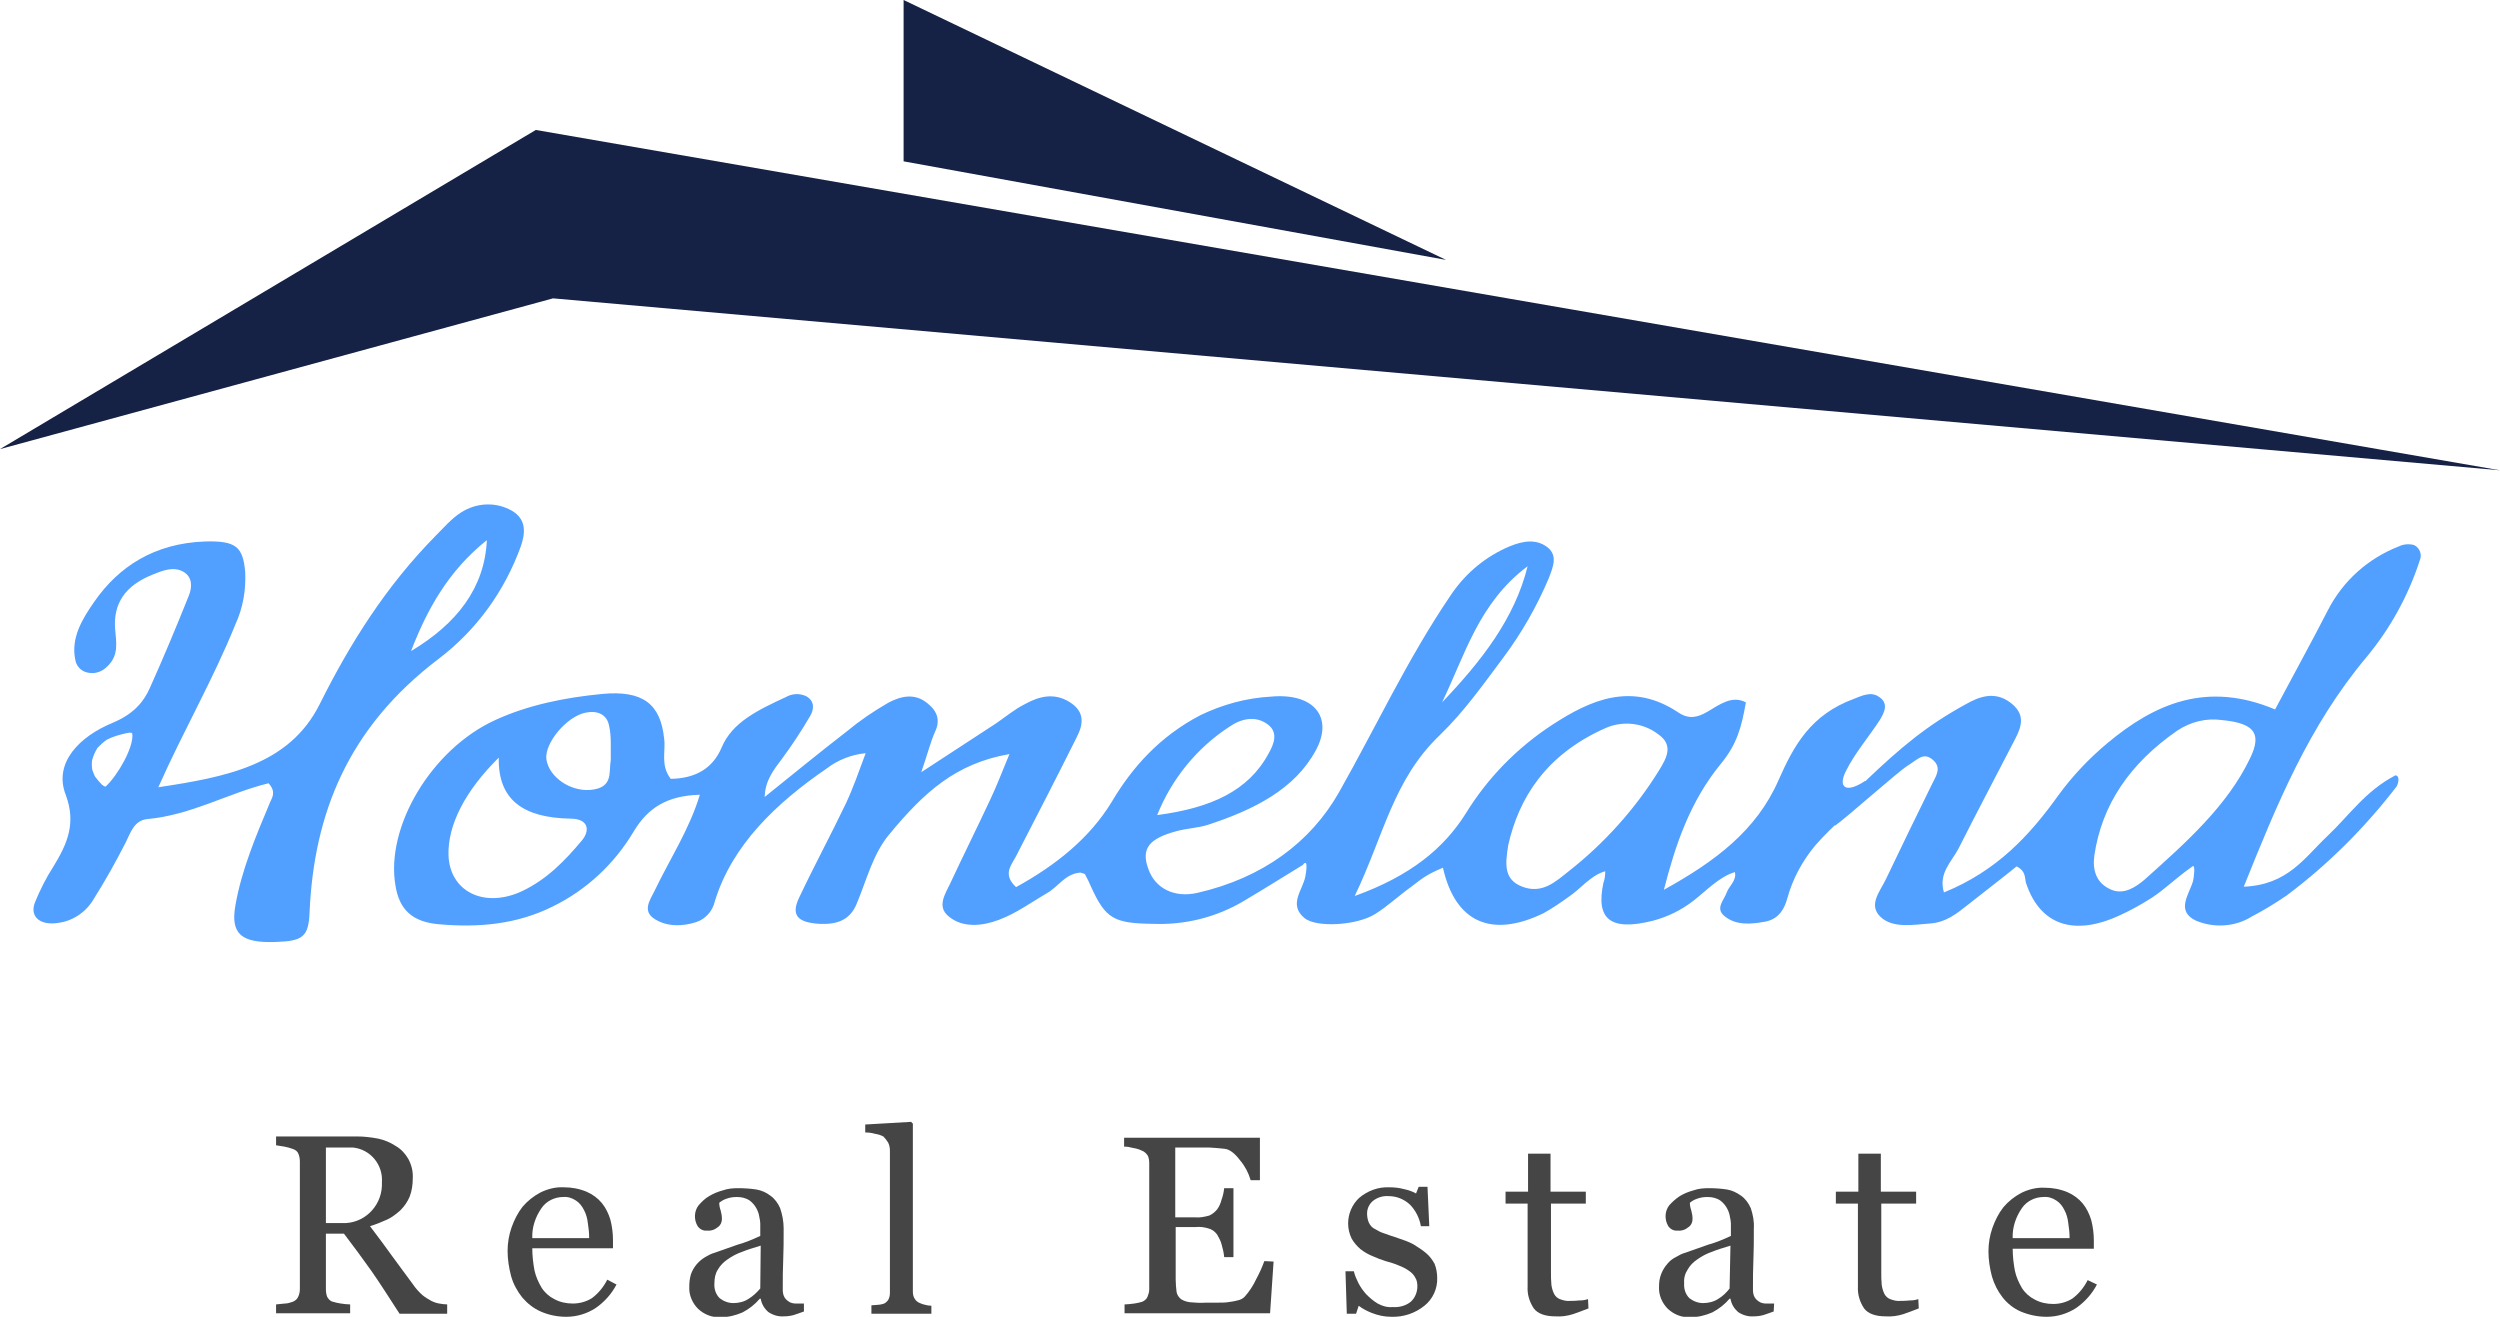 <svg width="131" height="69" viewBox="0 0 131 69" fill="none" xmlns="http://www.w3.org/2000/svg">
<path d="M96.731 40.395C97.193 39.468 97.909 38.634 98.487 37.754C98.741 37.337 98.995 36.851 98.441 36.503C98.025 36.225 97.562 36.457 97.147 36.619C94.882 37.453 94.004 39.051 93.195 40.881C92.04 43.522 89.868 45.143 87.187 46.625C87.788 44.286 88.55 41.993 90.191 40.001C91.023 38.982 91.254 38.102 91.485 36.804C90.746 36.411 90.076 36.944 89.475 37.291C88.966 37.592 88.504 37.708 87.95 37.337C85.5 35.693 83.328 36.689 81.364 37.963C79.515 39.167 77.967 40.742 76.811 42.618C75.679 44.425 73.946 45.884 70.988 46.95C72.513 43.776 72.999 40.858 75.448 38.519C76.719 37.291 77.713 35.878 78.752 34.488C79.723 33.191 80.532 31.778 81.156 30.296C81.387 29.694 81.687 29.022 80.948 28.582C80.301 28.188 79.538 28.42 78.845 28.744C77.666 29.3 76.696 30.157 75.98 31.246C73.738 34.558 72.097 38.102 70.156 41.53C68.677 44.124 66.182 46 62.739 46.787C61.514 47.065 60.52 46.533 60.174 45.537C59.781 44.471 60.197 43.938 61.676 43.545C62.207 43.406 62.785 43.383 63.293 43.221C65.696 42.433 67.846 41.367 68.955 39.306C69.879 37.592 68.862 36.295 66.598 36.503C65.304 36.573 64.056 36.92 62.9 37.476C60.774 38.588 59.342 40.186 58.256 42.016C57.1 43.915 55.344 45.328 53.241 46.486C52.525 45.815 52.987 45.351 53.241 44.865C54.304 42.803 55.367 40.742 56.407 38.657C56.754 37.986 56.892 37.314 56.037 36.781C55.205 36.272 54.42 36.503 53.703 36.897C53.149 37.175 52.687 37.569 52.178 37.916L48.273 40.464C48.62 39.468 48.758 38.866 49.012 38.31C49.267 37.754 49.128 37.268 48.596 36.851C47.926 36.295 47.187 36.48 46.54 36.828C45.777 37.268 45.061 37.754 44.391 38.31C42.981 39.399 41.595 40.534 40.069 41.761C40.093 40.904 40.532 40.348 40.971 39.769C41.502 39.051 41.987 38.31 42.45 37.523C42.658 37.175 42.704 36.735 42.242 36.48C41.895 36.318 41.502 36.341 41.179 36.527C39.792 37.175 38.359 37.824 37.805 39.19C37.343 40.256 36.465 40.788 35.148 40.812C34.593 40.094 34.893 39.376 34.801 38.704C34.616 36.897 33.692 36.156 31.543 36.364C29.602 36.55 27.66 36.944 25.95 37.731C22.6 39.26 20.173 43.359 20.728 46.44C20.936 47.668 21.606 48.316 23.016 48.432C25.095 48.617 27.083 48.432 28.954 47.505C30.711 46.648 32.19 45.282 33.206 43.568C33.946 42.34 34.94 41.692 36.673 41.645C36.118 43.475 35.078 45.05 34.292 46.695C34.061 47.158 33.622 47.76 34.339 48.177C34.986 48.571 35.771 48.548 36.488 48.316C36.973 48.154 37.343 47.737 37.458 47.227C38.359 44.286 40.67 42.086 43.305 40.279C43.905 39.816 44.622 39.538 45.361 39.468C45.015 40.395 44.714 41.275 44.321 42.109C43.536 43.753 42.658 45.374 41.872 47.042C41.433 47.969 41.803 48.339 42.935 48.409C43.882 48.455 44.529 48.2 44.876 47.39C45.407 46.139 45.731 44.749 46.609 43.707C48.411 41.53 50.075 40.001 52.895 39.514C52.525 40.395 52.224 41.205 51.855 41.97C51.184 43.406 50.468 44.842 49.798 46.278C49.521 46.857 49.082 47.505 49.706 48.015C50.445 48.64 51.485 48.525 52.34 48.2C53.264 47.853 54.05 47.274 54.882 46.787C55.483 46.44 55.806 45.791 56.615 45.722C56.73 45.768 56.846 45.768 56.869 45.838C56.985 46.046 57.077 46.255 57.169 46.463C57.932 48.131 58.348 48.386 60.428 48.409C62.092 48.478 63.755 48.061 65.188 47.204C66.205 46.602 67.198 45.977 68.261 45.328C68.585 44.911 68.423 45.791 68.4 45.93C68.261 46.648 67.499 47.39 68.354 48.108C68.978 48.617 71.081 48.501 72.051 47.899C72.721 47.482 73.276 46.95 73.923 46.486C74.431 46.116 74.616 45.884 75.61 45.467C76.257 48.339 78.152 49.173 80.879 47.853C81.341 47.598 81.78 47.297 82.196 46.996C82.773 46.625 83.351 45.861 84.114 45.653C84.114 45.861 84.091 46.069 84.021 46.255C83.605 48.177 84.391 48.803 86.609 48.247C87.395 48.038 88.111 47.691 88.758 47.181C89.359 46.718 90.099 45.93 90.907 45.699C91.023 46.116 90.584 46.463 90.491 46.741C90.353 47.158 89.844 47.598 90.376 48.015C90.977 48.501 91.762 48.432 92.502 48.293C93.241 48.154 93.519 47.575 93.657 47.065C93.935 46.046 94.443 45.12 95.113 44.309C96.037 43.244 97.193 42.317 98.233 41.344L97.724 40.927C96.707 41.599 96.292 41.252 96.731 40.395ZM80.047 29.671C79.376 32.404 77.62 34.651 75.564 36.804C76.765 34.326 77.482 31.593 80.047 29.671ZM64.425 38.078C65.026 37.661 65.789 37.476 66.436 37.963C66.99 38.38 66.759 38.982 66.482 39.468C65.419 41.46 63.432 42.34 60.636 42.711C61.398 40.812 62.715 39.19 64.425 38.078ZM30.48 44.054C29.625 45.073 28.677 46.069 27.36 46.695C25.373 47.621 23.57 46.718 23.501 44.819C23.455 43.244 24.356 41.46 26.135 39.7C26.089 41.923 27.429 42.85 29.879 42.896C30.872 42.896 30.919 43.545 30.48 44.054ZM32.005 39.816C31.889 40.464 32.166 41.275 30.942 41.391C29.879 41.483 28.77 40.719 28.631 39.792C28.515 38.959 29.694 37.523 30.711 37.337C31.335 37.221 31.797 37.453 31.912 38.009C31.982 38.31 32.005 38.634 32.005 38.959C32.005 39.237 32.005 39.514 32.005 39.816ZM82.172 45.676C81.502 46.208 80.809 46.857 79.769 46.463C78.799 46.093 78.868 45.305 79.03 44.286C79.584 41.831 80.994 39.538 84.137 38.148C85.038 37.754 86.101 37.87 86.887 38.472C87.719 39.051 87.326 39.723 86.933 40.371C85.685 42.387 84.067 44.193 82.172 45.676Z" fill="#519FFF"/>
<path d="M126.794 29.369C126.933 29.068 126.794 28.698 126.494 28.559C126.24 28.489 125.939 28.512 125.708 28.628C124.091 29.254 122.773 30.435 121.988 31.964C121.11 33.678 120.185 35.345 119.215 37.175C115.633 35.67 112.906 36.874 110.434 38.935C109.463 39.746 108.585 40.673 107.846 41.692C106.367 43.753 104.657 45.629 101.861 46.764C101.56 45.745 102.277 45.143 102.623 44.471C103.594 42.549 104.611 40.626 105.604 38.704C105.951 38.032 106.136 37.407 105.327 36.805C104.518 36.202 103.709 36.504 103.016 36.897C100.983 38.009 99.642 39.121 97.701 40.974C97.863 41.113 95.991 43.128 96.153 43.267C96.731 42.873 99.388 40.487 99.966 40.117C100.497 39.792 100.798 39.376 101.306 39.839C101.768 40.256 101.422 40.696 101.214 41.136C100.405 42.78 99.596 44.448 98.81 46.093C98.51 46.718 97.886 47.413 98.533 48.038C99.18 48.664 100.266 48.455 101.19 48.386C101.976 48.316 102.531 47.876 103.085 47.436C103.963 46.741 104.842 46.069 105.673 45.398C106.159 45.653 106.089 45.977 106.159 46.255C106.875 48.432 108.608 49.081 111.011 47.992C111.635 47.714 112.213 47.39 112.791 47.019C113.484 46.556 113.969 46.046 114.917 45.375C115.032 45.375 114.963 45.954 114.917 46.162C114.709 46.88 113.992 47.737 115.078 48.247C116.026 48.64 117.135 48.571 118.013 48.015C118.637 47.691 119.238 47.32 119.816 46.926C121.988 45.305 123.906 43.383 125.57 41.229C125.639 41.136 125.801 40.673 125.523 40.626C123.929 41.46 123.12 42.711 121.942 43.823C120.763 44.934 119.885 46.37 117.574 46.463C119.307 42.155 120.971 38.055 123.998 34.442C125.246 32.937 126.193 31.223 126.794 29.369ZM117.898 39.746C116.696 42.248 114.524 44.17 112.375 46.093C111.936 46.463 111.312 46.903 110.642 46.625C109.81 46.278 109.648 45.56 109.741 44.842C110.133 42.155 111.612 40.001 114.085 38.287C114.778 37.824 115.61 37.615 116.419 37.731C118.129 37.893 118.545 38.426 117.898 39.746Z" fill="#519FFF"/>
<path d="M26.805 26.752C25.974 26.289 24.98 26.335 24.171 26.845C23.663 27.169 23.27 27.632 22.854 28.049C20.22 30.713 18.325 33.747 16.753 36.897C15.159 40.094 11.831 40.719 8.296 41.252C9.613 38.287 11.184 35.577 12.34 32.705C12.733 31.848 12.894 30.921 12.848 29.972C12.733 28.651 12.363 28.327 10.745 28.374C8.088 28.466 6.216 29.694 4.945 31.524C4.298 32.45 3.697 33.446 3.951 34.604C4.021 34.952 4.298 35.206 4.645 35.253C5.014 35.322 5.361 35.183 5.615 34.928C6.262 34.326 6.077 33.608 6.031 32.937C5.939 31.639 6.54 30.69 7.995 30.111C8.504 29.902 9.081 29.671 9.59 29.949C10.098 30.227 10.075 30.782 9.89 31.223C9.243 32.844 8.573 34.442 7.857 36.04C7.51 36.828 6.956 37.43 5.916 37.87C4.159 38.588 2.796 39.978 3.443 41.645C3.998 43.128 3.536 44.193 2.819 45.375C2.426 45.977 2.103 46.625 1.826 47.297C1.548 48.038 2.103 48.502 3.027 48.362C3.813 48.27 4.529 47.783 4.922 47.089C5.523 46.139 6.077 45.143 6.586 44.147C6.84 43.637 7.025 42.989 7.718 42.919C10.029 42.711 11.97 41.553 14.073 41.043C14.489 41.507 14.258 41.785 14.142 42.062C13.403 43.823 12.663 45.583 12.34 47.413C12.062 48.942 12.64 49.428 14.466 49.358C15.875 49.312 16.176 49.081 16.222 47.783C16.453 42.665 18.209 38.148 22.97 34.535C24.957 33.029 26.436 30.991 27.291 28.628C27.522 27.957 27.614 27.215 26.805 26.752ZM5.546 41.205C5.5 41.252 5.338 41.113 5.338 41.113C5.199 40.974 5.084 40.835 4.968 40.673C4.922 40.557 4.853 40.418 4.83 40.302C4.806 40.14 4.806 39.978 4.83 39.816C4.899 39.584 4.991 39.376 5.107 39.19C5.269 39.028 5.43 38.866 5.615 38.75C5.893 38.611 6.193 38.519 6.493 38.449C6.609 38.426 6.909 38.333 6.932 38.449C7.025 39.121 6.193 40.603 5.546 41.205ZM21.537 34.118C22.369 31.964 23.478 29.925 25.511 28.304C25.396 30.806 23.94 32.682 21.537 34.118Z" fill="#519FFF"/>
<path d="M0 23.533L28.978 15.634L131 24.644L28.076 6.81L0 23.533Z" fill="#152145"/>
<path d="M47.349 0V8.454L75.772 13.619L47.349 0Z" fill="#152145"/>
<path d="M23.432 68.838H20.936C20.381 67.981 19.896 67.216 19.457 66.591C19.018 65.966 18.533 65.317 18.024 64.645H17.077V67.564C17.077 67.703 17.1 67.842 17.146 67.958C17.216 68.073 17.308 68.189 17.447 68.212C17.585 68.259 17.724 68.282 17.863 68.305C18.024 68.328 18.186 68.351 18.348 68.351V68.815H14.466V68.351L14.928 68.305C15.066 68.305 15.205 68.259 15.344 68.212C15.459 68.166 15.575 68.073 15.621 67.958C15.69 67.819 15.713 67.68 15.713 67.541V60.87C15.713 60.731 15.69 60.592 15.644 60.476C15.598 60.337 15.482 60.245 15.321 60.198C15.182 60.152 15.043 60.106 14.905 60.083C14.766 60.059 14.604 60.036 14.466 60.013V59.55H18.718C19.087 59.55 19.457 59.596 19.827 59.666C20.15 59.735 20.474 59.874 20.751 60.059C21.028 60.221 21.236 60.453 21.398 60.731C21.56 61.032 21.652 61.38 21.629 61.75C21.629 62.075 21.583 62.399 21.468 62.7C21.352 62.978 21.19 63.209 20.982 63.418C20.774 63.603 20.543 63.788 20.289 63.904C19.988 64.043 19.688 64.159 19.388 64.252C19.85 64.854 20.22 65.364 20.52 65.78C20.82 66.197 21.19 66.684 21.629 67.286C21.768 67.494 21.953 67.703 22.138 67.865C22.276 67.981 22.438 68.073 22.6 68.166C22.738 68.236 22.877 68.282 23.016 68.305C23.154 68.328 23.293 68.351 23.432 68.351V68.838ZM20.012 61.959C20.081 61.032 19.411 60.221 18.486 60.129C18.394 60.129 18.279 60.129 18.186 60.129H17.077V64.09H17.932C19.041 64.136 19.965 63.256 20.012 62.144C20.012 62.075 20.012 62.005 20.012 61.959Z" fill="#454545"/>
<path d="M32.305 67.309C32.051 67.796 31.681 68.213 31.219 68.537C30.757 68.838 30.225 69 29.671 69C29.209 69 28.747 68.907 28.331 68.722C27.961 68.56 27.637 68.305 27.36 67.981C27.106 67.657 26.898 67.286 26.782 66.869C26.667 66.429 26.598 65.989 26.598 65.549C26.598 65.132 26.667 64.715 26.805 64.321C26.944 63.928 27.129 63.557 27.383 63.233C27.637 62.932 27.961 62.677 28.308 62.492C28.677 62.306 29.116 62.191 29.532 62.214C29.948 62.214 30.341 62.283 30.734 62.445C31.057 62.584 31.335 62.793 31.543 63.047C31.751 63.302 31.889 63.603 31.982 63.904C32.074 64.252 32.12 64.623 32.12 64.97V65.41H27.892C27.892 65.804 27.938 66.198 28.007 66.568C28.076 66.892 28.215 67.194 28.377 67.471C28.539 67.726 28.77 67.935 29.047 68.074C29.347 68.236 29.671 68.305 30.017 68.305C30.364 68.305 30.711 68.213 31.011 68.027C31.358 67.772 31.635 67.425 31.82 67.055L32.305 67.309ZM30.872 64.877C30.872 64.623 30.849 64.368 30.803 64.09C30.78 63.858 30.711 63.603 30.595 63.395C30.503 63.21 30.364 63.024 30.179 62.908C29.971 62.77 29.74 62.7 29.509 62.723C29.07 62.723 28.631 62.932 28.377 63.302C28.053 63.766 27.868 64.321 27.892 64.877H30.872Z" fill="#454545"/>
<path d="M42.126 68.722C41.918 68.791 41.756 68.861 41.595 68.907C41.433 68.954 41.248 68.977 41.063 68.977C40.786 69 40.486 68.907 40.254 68.745C40.046 68.56 39.908 68.328 39.861 68.05H39.815C39.561 68.351 39.261 68.583 38.914 68.768C38.544 68.93 38.151 69.023 37.759 69.023C37.32 69.046 36.904 68.884 36.58 68.583C36.28 68.282 36.095 67.865 36.118 67.425C36.118 67.193 36.141 66.985 36.211 66.753C36.349 66.383 36.603 66.082 36.95 65.873C37.112 65.78 37.273 65.688 37.458 65.641C37.666 65.572 38.059 65.433 38.637 65.225C39.053 65.109 39.446 64.947 39.838 64.761V64.113C39.838 63.997 39.815 63.904 39.792 63.788C39.746 63.441 39.561 63.117 39.284 62.908C39.076 62.769 38.845 62.723 38.614 62.723C38.429 62.723 38.244 62.746 38.059 62.816C37.92 62.862 37.805 62.931 37.689 63.024C37.689 63.163 37.712 63.279 37.759 63.418C37.805 63.58 37.828 63.719 37.828 63.881C37.828 64.043 37.759 64.205 37.62 64.298C37.458 64.437 37.25 64.507 37.042 64.483C36.858 64.507 36.673 64.414 36.557 64.252C36.349 63.904 36.372 63.464 36.603 63.163C36.765 62.978 36.95 62.792 37.158 62.677C37.389 62.538 37.62 62.445 37.874 62.376C38.128 62.283 38.406 62.26 38.683 62.26C39.007 62.26 39.33 62.283 39.63 62.329C39.908 62.376 40.162 62.491 40.37 62.654C40.601 62.816 40.763 63.047 40.878 63.302C40.994 63.65 41.063 63.997 41.063 64.368C41.063 64.993 41.063 65.526 41.04 66.012C41.017 66.498 41.017 67.008 41.017 67.587C41.017 67.726 41.04 67.865 41.109 67.981C41.179 68.097 41.271 68.166 41.387 68.236C41.479 68.282 41.595 68.305 41.687 68.305H42.126V68.722ZM39.861 65.271C39.492 65.387 39.168 65.479 38.891 65.595C38.614 65.688 38.359 65.827 38.128 65.989C37.92 66.128 37.736 66.313 37.62 66.522C37.481 66.73 37.435 66.985 37.435 67.24C37.412 67.541 37.505 67.819 37.712 68.027C37.92 68.189 38.175 68.282 38.429 68.282C38.706 68.282 39.007 68.212 39.238 68.05C39.469 67.911 39.654 67.726 39.838 67.518L39.861 65.271Z" fill="#454545"/>
<path d="M48.781 68.838H45.662V68.398L45.985 68.374C46.078 68.374 46.17 68.351 46.263 68.328C46.378 68.305 46.47 68.212 46.54 68.12C46.609 68.004 46.632 67.865 46.632 67.749V60.314C46.632 60.152 46.609 60.013 46.54 59.874C46.47 59.758 46.378 59.642 46.286 59.55C46.147 59.48 46.008 59.434 45.846 59.411C45.685 59.364 45.523 59.341 45.338 59.341V58.924L47.741 58.785L47.834 58.878V67.68C47.834 67.819 47.857 67.934 47.926 68.05C47.996 68.166 48.088 68.236 48.203 68.282C48.296 68.328 48.388 68.351 48.481 68.374C48.573 68.398 48.689 68.421 48.804 68.421V68.838H48.781Z" fill="#454545"/>
<path d="M66.736 66.105L66.552 68.815H58.926V68.352C59.064 68.352 59.226 68.328 59.434 68.305C59.573 68.282 59.711 68.259 59.85 68.213C59.966 68.166 60.081 68.074 60.127 67.958C60.174 67.842 60.22 67.703 60.22 67.564V60.94C60.22 60.801 60.197 60.685 60.151 60.569C60.081 60.453 59.966 60.337 59.827 60.291C59.688 60.222 59.527 60.175 59.365 60.152C59.203 60.106 59.064 60.083 58.903 60.083V59.619H66.02V61.843H65.535C65.419 61.449 65.234 61.102 64.98 60.801C64.703 60.43 64.425 60.222 64.171 60.198C64.033 60.175 63.871 60.175 63.686 60.152C63.501 60.129 63.293 60.129 63.039 60.129H61.583V63.789H62.623C62.877 63.812 63.108 63.765 63.362 63.696C63.524 63.626 63.663 63.511 63.779 63.372C63.894 63.209 63.963 63.047 64.01 62.862C64.079 62.677 64.125 62.468 64.148 62.26H64.633V65.873H64.148C64.125 65.641 64.079 65.433 64.01 65.201C63.963 65.016 63.871 64.854 63.779 64.692C63.663 64.53 63.501 64.414 63.316 64.368C63.085 64.298 62.877 64.275 62.646 64.298H61.606V67.054C61.606 67.263 61.629 67.495 61.653 67.703C61.676 67.842 61.768 67.981 61.884 68.074C62.022 68.166 62.184 68.213 62.346 68.236C62.623 68.259 62.9 68.282 63.178 68.259H63.755C63.986 68.259 64.194 68.259 64.333 68.236C64.495 68.213 64.68 68.189 64.841 68.143C64.98 68.12 65.119 68.05 65.211 67.958C65.465 67.68 65.673 67.356 65.835 67.008C65.997 66.707 66.135 66.406 66.251 66.082L66.736 66.105Z" fill="#454545"/>
<path d="M74.755 65.688C74.917 65.827 75.055 66.012 75.171 66.221C75.263 66.452 75.309 66.707 75.309 66.962C75.332 67.518 75.078 68.074 74.639 68.421C74.154 68.815 73.53 69.023 72.906 69C72.56 69 72.213 68.931 71.866 68.792C71.635 68.699 71.404 68.583 71.196 68.421L71.058 68.838H70.572L70.503 66.614H70.942C70.988 66.823 71.081 67.031 71.173 67.217C71.289 67.448 71.427 67.633 71.589 67.819C71.774 68.004 71.959 68.166 72.19 68.305C72.444 68.444 72.698 68.514 72.975 68.49C73.322 68.514 73.669 68.421 73.923 68.213C74.154 68.004 74.27 67.703 74.27 67.402C74.27 67.24 74.246 67.078 74.154 66.939C74.085 66.8 73.969 66.684 73.831 66.591C73.669 66.475 73.484 66.383 73.299 66.313C73.091 66.221 72.86 66.151 72.606 66.082C72.375 66.012 72.144 65.919 71.936 65.827C71.704 65.734 71.497 65.618 71.289 65.456C71.104 65.294 70.942 65.109 70.826 64.9C70.711 64.669 70.642 64.391 70.642 64.113C70.642 63.603 70.85 63.117 71.219 62.77C71.658 62.399 72.213 62.19 72.791 62.214C73.045 62.214 73.299 62.237 73.553 62.306C73.784 62.353 73.992 62.422 74.2 62.538L74.339 62.19H74.801L74.894 64.252H74.454C74.385 63.835 74.177 63.418 73.877 63.117C73.576 62.839 73.183 62.677 72.767 62.677C72.467 62.654 72.167 62.746 71.936 62.932C71.751 63.094 71.635 63.325 71.635 63.58C71.635 63.742 71.658 63.904 71.728 64.067C71.797 64.206 71.889 64.321 72.028 64.391C72.19 64.484 72.352 64.576 72.513 64.622C72.721 64.692 72.952 64.785 73.253 64.877C73.53 64.97 73.807 65.062 74.062 65.201C74.362 65.387 74.57 65.526 74.755 65.688Z" fill="#454545"/>
<path d="M83.236 68.56C82.958 68.676 82.681 68.768 82.427 68.861C82.126 68.954 81.826 69 81.502 68.977C80.971 68.977 80.578 68.838 80.37 68.56C80.139 68.212 80.023 67.819 80.047 67.402V63.07H78.891V62.445H80.07V60.453H81.248V62.445H83.097V63.07H81.271V66.661C81.271 66.892 81.271 67.101 81.294 67.332C81.317 67.494 81.364 67.657 81.433 67.796C81.502 67.934 81.618 68.027 81.734 68.073C81.918 68.143 82.103 68.189 82.288 68.166C82.404 68.166 82.565 68.166 82.773 68.143C82.935 68.143 83.074 68.12 83.212 68.073L83.236 68.56Z" fill="#454545"/>
<path d="M92.941 68.722C92.733 68.791 92.571 68.861 92.409 68.907C92.248 68.954 92.063 68.977 91.878 68.977C91.601 69 91.3 68.907 91.069 68.745C90.861 68.56 90.722 68.328 90.676 68.05H90.63C90.376 68.351 90.076 68.583 89.729 68.768C89.359 68.93 88.966 69.023 88.573 69.023C88.134 69.046 87.719 68.884 87.395 68.583C87.094 68.282 86.91 67.865 86.933 67.425C86.933 67.193 86.956 66.985 87.048 66.753C87.118 66.568 87.233 66.383 87.372 66.221C87.487 66.082 87.626 65.966 87.811 65.873C87.973 65.78 88.134 65.688 88.319 65.641C88.504 65.572 88.92 65.433 89.498 65.225C89.914 65.109 90.307 64.947 90.699 64.761V64.113C90.699 63.997 90.676 63.904 90.653 63.788C90.607 63.441 90.422 63.117 90.145 62.908C89.937 62.769 89.706 62.723 89.475 62.723C89.29 62.723 89.105 62.746 88.92 62.816C88.781 62.862 88.666 62.931 88.55 63.024C88.55 63.163 88.573 63.279 88.62 63.418C88.666 63.58 88.689 63.719 88.689 63.881C88.689 64.043 88.62 64.205 88.481 64.298C88.319 64.437 88.111 64.507 87.903 64.483C87.719 64.507 87.534 64.414 87.418 64.252C87.21 63.904 87.233 63.464 87.464 63.163C87.626 62.978 87.811 62.816 88.019 62.677C88.25 62.538 88.481 62.445 88.735 62.376C88.989 62.283 89.267 62.26 89.544 62.26C89.868 62.26 90.191 62.283 90.491 62.329C90.769 62.376 91 62.491 91.231 62.654C91.462 62.816 91.624 63.047 91.739 63.302C91.855 63.65 91.924 63.997 91.901 64.368C91.901 64.993 91.901 65.526 91.878 66.012C91.855 66.498 91.855 67.008 91.855 67.587C91.855 67.726 91.878 67.865 91.947 67.981C92.017 68.097 92.109 68.166 92.225 68.236C92.317 68.282 92.433 68.305 92.525 68.305H92.964L92.941 68.722ZM90.676 65.271C90.307 65.387 89.983 65.479 89.706 65.595C89.428 65.688 89.174 65.827 88.943 65.989C88.735 66.128 88.55 66.313 88.435 66.522C88.296 66.73 88.227 66.985 88.25 67.24C88.227 67.541 88.319 67.819 88.527 68.027C88.735 68.189 88.989 68.282 89.244 68.282C89.521 68.282 89.821 68.212 90.052 68.05C90.284 67.911 90.468 67.726 90.63 67.518L90.676 65.271Z" fill="#454545"/>
<path d="M100.543 68.56C100.266 68.676 99.989 68.768 99.735 68.861C99.434 68.954 99.134 69 98.81 68.977C98.279 68.977 97.886 68.838 97.678 68.56C97.447 68.212 97.332 67.819 97.355 67.402V63.07H96.199V62.445H97.378V60.453H98.556V62.445H100.405V63.07H98.579V66.661C98.579 66.892 98.579 67.101 98.602 67.332C98.626 67.494 98.672 67.657 98.741 67.796C98.81 67.934 98.926 68.027 99.041 68.073C99.226 68.143 99.411 68.189 99.596 68.166C99.712 68.166 99.873 68.166 100.081 68.143C100.243 68.143 100.382 68.12 100.52 68.073L100.543 68.56Z" fill="#454545"/>
<path d="M109.879 67.309C109.625 67.796 109.255 68.212 108.793 68.537C108.331 68.838 107.799 69 107.245 69C106.783 69 106.32 68.907 105.881 68.722C105.512 68.56 105.188 68.305 104.934 67.981C104.68 67.656 104.495 67.286 104.379 66.892C104.264 66.452 104.195 66.012 104.195 65.572C104.195 65.155 104.264 64.738 104.402 64.344C104.541 63.951 104.726 63.58 104.98 63.256C105.234 62.955 105.558 62.7 105.905 62.514C106.274 62.329 106.713 62.213 107.129 62.237C107.545 62.237 107.938 62.306 108.331 62.468C108.654 62.607 108.932 62.816 109.14 63.07C109.348 63.325 109.486 63.626 109.579 63.927C109.671 64.275 109.717 64.645 109.717 64.993V65.433H105.465C105.465 65.827 105.512 66.221 105.581 66.591C105.65 66.915 105.789 67.216 105.951 67.494C106.112 67.749 106.344 67.958 106.621 68.097C106.921 68.259 107.245 68.328 107.591 68.328C107.938 68.328 108.285 68.236 108.585 68.05C108.932 67.796 109.209 67.448 109.394 67.078L109.879 67.309ZM108.446 64.877C108.446 64.622 108.423 64.368 108.377 64.09C108.354 63.858 108.285 63.603 108.169 63.395C108.077 63.209 107.938 63.024 107.753 62.908C107.545 62.769 107.314 62.7 107.083 62.723C106.644 62.723 106.205 62.931 105.951 63.302C105.627 63.765 105.442 64.321 105.465 64.877H108.446Z" fill="#454545"/>
</svg>
